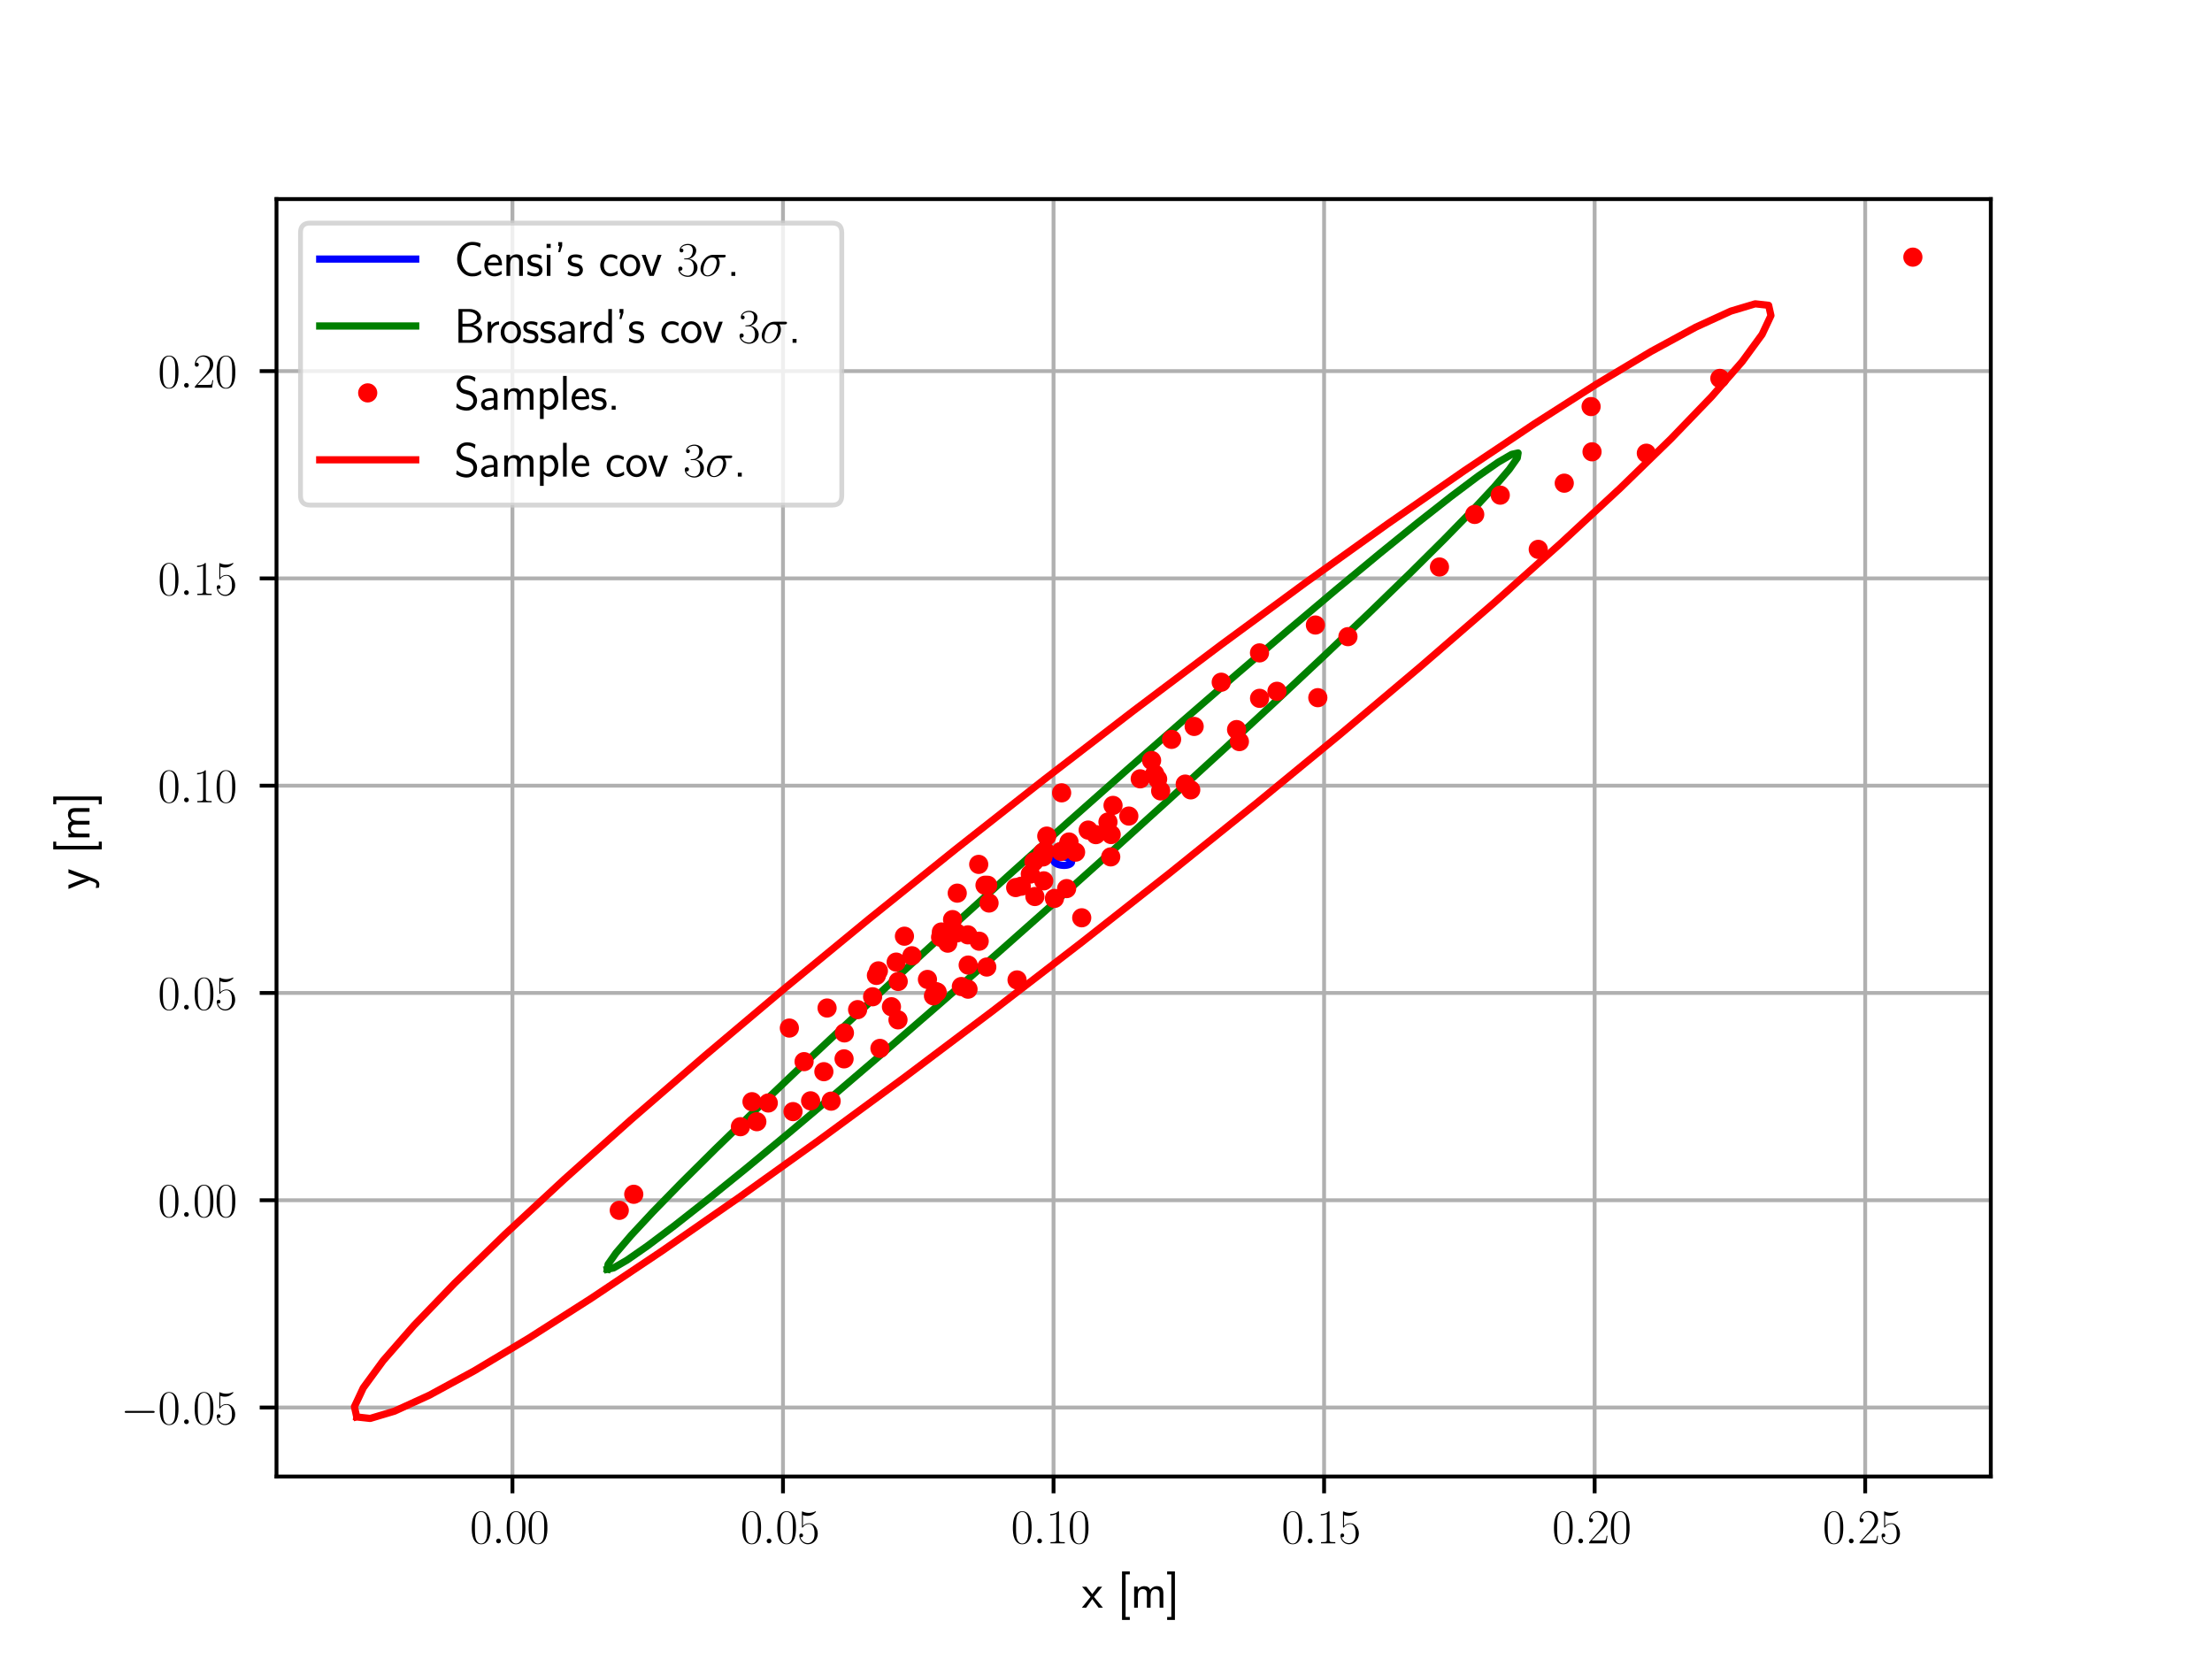<?xml version="1.0" encoding="utf-8" standalone="no"?>
<!DOCTYPE svg PUBLIC "-//W3C//DTD SVG 1.1//EN"
  "http://www.w3.org/Graphics/SVG/1.1/DTD/svg11.dtd">
<svg xmlns:xlink="http://www.w3.org/1999/xlink" width="460.8pt" height="345.6pt" viewBox="0 0 460.8 345.6" xmlns="http://www.w3.org/2000/svg" version="1.1">
 <defs>
  <style type="text/css">*{stroke-linejoin: round; stroke-linecap: butt}</style>
 </defs>
 <g id="figure_1">
  <g id="patch_1">
   <path d="M 0 345.6 
L 460.8 345.6 
L 460.8 0 
L 0 0 
z
" style="fill: #ffffff"/>
  </g>
  <g id="axes_1">
   <g id="patch_2">
    <path d="M 57.6 307.584 
L 414.72 307.584 
L 414.72 41.472 
L 57.6 41.472 
z
" style="fill: #ffffff"/>
   </g>
   <g id="patch_3">
    <path d="M 219.527 179.166 
L 219.564 179.06 
L 219.629 178.96 
L 219.722 178.866 
L 219.841 178.78 
L 219.984 178.704 
L 220.149 178.639 
L 220.334 178.586 
L 220.535 178.546 
L 220.749 178.518 
L 220.973 178.505 
L 221.204 178.505 
L 221.437 178.52 
L 221.669 178.548 
L 221.897 178.589 
L 222.116 178.643 
L 222.324 178.709 
L 222.517 178.786 
L 222.692 178.872 
L 222.846 178.966 
L 222.977 179.067 
L 223.083 179.173 
L 223.161 179.282 
L 223.212 179.393 
L 223.234 179.505 
L 223.226 179.614 
L 223.189 179.72 
L 223.124 179.82 
L 223.031 179.914 
L 222.912 179.999 
L 222.769 180.075 
L 222.604 180.14 
L 222.419 180.193 
L 222.218 180.234 
L 222.004 180.261 
L 221.78 180.275 
L 221.549 180.274 
L 221.316 180.26 
L 221.084 180.232 
L 220.856 180.19 
L 220.637 180.136 
L 220.429 180.07 
L 220.236 179.994 
L 220.061 179.908 
L 219.907 179.814 
L 219.776 179.713 
L 219.67 179.607 
L 219.592 179.497 
L 219.541 179.386 
L 219.519 179.275 
L 219.527 179.166 
z
" clip-path="url(#p6f749b7625)" style="fill: none; opacity: 0"/>
   </g>
   <g id="patch_4">
    <path d="M 126.505 264.424 
L 126.676 263.376 
L 128.34 261.003 
L 131.472 257.343 
L 136.021 252.454 
L 141.917 246.412 
L 149.066 239.313 
L 157.355 231.27 
L 166.654 222.408 
L 176.816 212.867 
L 187.68 202.799 
L 199.076 192.362 
L 210.824 181.72 
L 222.738 171.041 
L 234.631 160.494 
L 246.314 150.245 
L 257.605 140.455 
L 268.324 131.28 
L 278.302 122.863 
L 287.383 115.338 
L 295.423 108.823 
L 302.295 103.421 
L 307.891 99.216 
L 312.123 96.277 
L 314.923 94.648 
L 316.248 94.355 
L 316.077 95.404 
L 314.413 97.776 
L 311.281 101.437 
L 306.732 106.326 
L 300.836 112.368 
L 293.687 119.466 
L 285.398 127.51 
L 276.099 136.372 
L 265.937 145.912 
L 255.073 155.98 
L 243.677 166.418 
L 231.929 177.06 
L 220.015 187.739 
L 208.122 198.286 
L 196.438 208.535 
L 185.148 218.324 
L 174.429 227.5 
L 164.451 235.916 
L 155.37 243.442 
L 147.33 249.957 
L 140.458 255.359 
L 134.862 259.563 
L 130.63 262.503 
L 127.83 264.132 
L 126.505 264.424 
z
" clip-path="url(#p6f749b7625)" style="fill: none; opacity: 0"/>
   </g>
   <g id="patch_5">
    <path d="M 74.314 295.177 
L 73.833 293.041 
L 75.678 289.112 
L 79.821 283.452 
L 86.196 276.152 
L 94.703 267.325 
L 105.208 257.112 
L 117.545 245.673 
L 131.52 233.189 
L 146.911 219.856 
L 163.477 205.885 
L 180.956 191.496 
L 199.073 176.916 
L 217.541 162.376 
L 236.07 148.103 
L 254.367 134.324 
L 272.143 121.256 
L 289.119 109.105 
L 305.027 98.062 
L 319.616 88.301 
L 332.655 79.977 
L 343.939 73.221 
L 353.291 68.139 
L 360.562 64.812 
L 365.638 63.292 
L 368.439 63.602 
L 368.92 65.739 
L 367.075 69.668 
L 362.932 75.327 
L 356.557 82.628 
L 348.049 91.454 
L 337.544 101.667 
L 325.208 113.106 
L 311.233 125.591 
L 295.841 138.924 
L 279.276 152.895 
L 261.797 167.283 
L 243.68 181.863 
L 225.212 196.404 
L 206.683 210.676 
L 188.386 224.455 
L 170.61 237.524 
L 153.633 249.675 
L 137.726 260.718 
L 123.137 270.479 
L 110.098 278.802 
L 98.814 285.559 
L 89.462 290.64 
L 82.191 293.968 
L 77.115 295.488 
L 74.314 295.177 
z
" clip-path="url(#p6f749b7625)" style="fill: none; opacity: 0"/>
   </g>
   <g id="matplotlib.axis_1">
    <g id="xtick_1">
     <g id="line2d_1">
      <path d="M 106.75 307.584 
L 106.75 41.472 
" clip-path="url(#p6f749b7625)" style="fill: none; stroke: #b0b0b0; stroke-width: 0.8; stroke-linecap: square"/>
     </g>
     <g id="line2d_2">
      <defs>
       <path id="m6389addd10" d="M 0 0 
L 0 3.5 
" style="stroke: #000000; stroke-width: 0.8"/>
      </defs>
      <g>
       <use xlink:href="#m6389addd10" x="106.75" y="307.584" style="stroke: #000000; stroke-width: 0.8"/>
      </g>
     </g>
     <g id="text_1">
      <!-- $\mathdefault{0.00}$ -->
      <g transform="translate(97.894 321.502) scale(0.1 -0.1)">
       <defs>
        <path id="CMR17-30" d="M 2688 2025 
C 2688 2416 2682 3080 2413 3591 
C 2176 4039 1798 4198 1466 4198 
C 1158 4198 768 4058 525 3597 
C 269 3118 243 2524 243 2025 
C 243 1661 250 1106 448 619 
C 723 -39 1216 -128 1466 -128 
C 1760 -128 2208 -7 2470 600 
C 2662 1042 2688 1559 2688 2025 
z
M 1466 -26 
C 1056 -26 813 325 723 812 
C 653 1188 653 1738 653 2096 
C 653 2588 653 2997 736 3387 
C 858 3929 1216 4096 1466 4096 
C 1728 4096 2067 3923 2189 3400 
C 2272 3036 2278 2607 2278 2096 
C 2278 1680 2278 1169 2202 792 
C 2067 95 1690 -26 1466 -26 
z
" transform="scale(0.016)"/>
        <path id="CMMI12-3a" d="M 1178 307 
C 1178 492 1024 619 870 619 
C 685 619 557 466 557 313 
C 557 128 710 0 864 0 
C 1050 0 1178 153 1178 307 
z
" transform="scale(0.016)"/>
       </defs>
       <use xlink:href="#CMR17-30" transform="scale(0.996)"/>
       <use xlink:href="#CMMI12-3a" transform="translate(45.69 0) scale(0.996)"/>
       <use xlink:href="#CMR17-30" transform="translate(72.788 0) scale(0.996)"/>
       <use xlink:href="#CMR17-30" transform="translate(118.478 0) scale(0.996)"/>
      </g>
     </g>
    </g>
    <g id="xtick_2">
     <g id="line2d_3">
      <path d="M 163.111 307.584 
L 163.111 41.472 
" clip-path="url(#p6f749b7625)" style="fill: none; stroke: #b0b0b0; stroke-width: 0.8; stroke-linecap: square"/>
     </g>
     <g id="line2d_4">
      <g>
       <use xlink:href="#m6389addd10" x="163.111" y="307.584" style="stroke: #000000; stroke-width: 0.8"/>
      </g>
     </g>
     <g id="text_2">
      <!-- $\mathdefault{0.05}$ -->
      <g transform="translate(154.255 321.502) scale(0.1 -0.1)">
       <defs>
        <path id="CMR17-35" d="M 730 3692 
C 794 3666 1056 3584 1325 3584 
C 1920 3584 2246 3911 2432 4100 
C 2432 4157 2432 4192 2394 4192 
C 2387 4192 2374 4192 2323 4163 
C 2099 4058 1837 3973 1517 3973 
C 1325 3973 1037 3999 723 4139 
C 653 4171 640 4171 634 4171 
C 602 4171 595 4164 595 4037 
L 595 2203 
C 595 2089 595 2057 659 2057 
C 691 2057 704 2070 736 2114 
C 941 2401 1222 2522 1542 2522 
C 1766 2522 2246 2382 2246 1289 
C 2246 1085 2246 715 2054 421 
C 1894 159 1645 25 1370 25 
C 947 25 518 320 403 814 
C 429 807 480 795 506 795 
C 589 795 749 840 749 1038 
C 749 1210 627 1280 506 1280 
C 358 1280 262 1190 262 1011 
C 262 454 704 -128 1382 -128 
C 2042 -128 2669 440 2669 1264 
C 2669 2030 2170 2624 1549 2624 
C 1222 2624 947 2503 730 2274 
L 730 3692 
z
" transform="scale(0.016)"/>
       </defs>
       <use xlink:href="#CMR17-30" transform="scale(0.996)"/>
       <use xlink:href="#CMMI12-3a" transform="translate(45.69 0) scale(0.996)"/>
       <use xlink:href="#CMR17-30" transform="translate(72.788 0) scale(0.996)"/>
       <use xlink:href="#CMR17-35" transform="translate(118.478 0) scale(0.996)"/>
      </g>
     </g>
    </g>
    <g id="xtick_3">
     <g id="line2d_5">
      <path d="M 219.472 307.584 
L 219.472 41.472 
" clip-path="url(#p6f749b7625)" style="fill: none; stroke: #b0b0b0; stroke-width: 0.8; stroke-linecap: square"/>
     </g>
     <g id="line2d_6">
      <g>
       <use xlink:href="#m6389addd10" x="219.472" y="307.584" style="stroke: #000000; stroke-width: 0.8"/>
      </g>
     </g>
     <g id="text_3">
      <!-- $\mathdefault{0.10}$ -->
      <g transform="translate(210.616 321.502) scale(0.1 -0.1)">
       <defs>
        <path id="CMR17-31" d="M 1702 4058 
C 1702 4192 1696 4192 1606 4192 
C 1357 3916 979 3827 621 3827 
C 602 3827 570 3827 563 3808 
C 557 3795 557 3782 557 3648 
C 755 3648 1088 3686 1344 3839 
L 1344 461 
C 1344 236 1331 160 781 160 
L 589 160 
L 589 0 
C 896 0 1216 0 1523 0 
C 1830 0 2150 0 2458 0 
L 2458 160 
L 2266 160 
C 1715 160 1702 230 1702 458 
L 1702 4058 
z
" transform="scale(0.016)"/>
       </defs>
       <use xlink:href="#CMR17-30" transform="scale(0.996)"/>
       <use xlink:href="#CMMI12-3a" transform="translate(45.69 0) scale(0.996)"/>
       <use xlink:href="#CMR17-31" transform="translate(72.788 0) scale(0.996)"/>
       <use xlink:href="#CMR17-30" transform="translate(118.478 0) scale(0.996)"/>
      </g>
     </g>
    </g>
    <g id="xtick_4">
     <g id="line2d_7">
      <path d="M 275.833 307.584 
L 275.833 41.472 
" clip-path="url(#p6f749b7625)" style="fill: none; stroke: #b0b0b0; stroke-width: 0.8; stroke-linecap: square"/>
     </g>
     <g id="line2d_8">
      <g>
       <use xlink:href="#m6389addd10" x="275.833" y="307.584" style="stroke: #000000; stroke-width: 0.8"/>
      </g>
     </g>
     <g id="text_4">
      <!-- $\mathdefault{0.15}$ -->
      <g transform="translate(266.977 321.502) scale(0.1 -0.1)">
       <use xlink:href="#CMR17-30" transform="scale(0.996)"/>
       <use xlink:href="#CMMI12-3a" transform="translate(45.69 0) scale(0.996)"/>
       <use xlink:href="#CMR17-31" transform="translate(72.788 0) scale(0.996)"/>
       <use xlink:href="#CMR17-35" transform="translate(118.478 0) scale(0.996)"/>
      </g>
     </g>
    </g>
    <g id="xtick_5">
     <g id="line2d_9">
      <path d="M 332.193 307.584 
L 332.193 41.472 
" clip-path="url(#p6f749b7625)" style="fill: none; stroke: #b0b0b0; stroke-width: 0.8; stroke-linecap: square"/>
     </g>
     <g id="line2d_10">
      <g>
       <use xlink:href="#m6389addd10" x="332.193" y="307.584" style="stroke: #000000; stroke-width: 0.8"/>
      </g>
     </g>
     <g id="text_5">
      <!-- $\mathdefault{0.20}$ -->
      <g transform="translate(323.338 321.502) scale(0.1 -0.1)">
       <defs>
        <path id="CMR17-32" d="M 2669 989 
L 2554 989 
C 2490 536 2438 459 2413 420 
C 2381 369 1920 369 1830 369 
L 602 369 
C 832 619 1280 1072 1824 1597 
C 2214 1967 2669 2402 2669 3035 
C 2669 3790 2067 4224 1395 4224 
C 691 4224 262 3604 262 3030 
C 262 2780 448 2748 525 2748 
C 589 2748 781 2787 781 3010 
C 781 3207 614 3264 525 3264 
C 486 3264 448 3258 422 3245 
C 544 3790 915 4058 1306 4058 
C 1862 4058 2227 3617 2227 3035 
C 2227 2479 1901 2000 1536 1584 
L 262 146 
L 262 0 
L 2515 0 
L 2669 989 
z
" transform="scale(0.016)"/>
       </defs>
       <use xlink:href="#CMR17-30" transform="scale(0.996)"/>
       <use xlink:href="#CMMI12-3a" transform="translate(45.69 0) scale(0.996)"/>
       <use xlink:href="#CMR17-32" transform="translate(72.788 0) scale(0.996)"/>
       <use xlink:href="#CMR17-30" transform="translate(118.478 0) scale(0.996)"/>
      </g>
     </g>
    </g>
    <g id="xtick_6">
     <g id="line2d_11">
      <path d="M 388.554 307.584 
L 388.554 41.472 
" clip-path="url(#p6f749b7625)" style="fill: none; stroke: #b0b0b0; stroke-width: 0.8; stroke-linecap: square"/>
     </g>
     <g id="line2d_12">
      <g>
       <use xlink:href="#m6389addd10" x="388.554" y="307.584" style="stroke: #000000; stroke-width: 0.8"/>
      </g>
     </g>
     <g id="text_6">
      <!-- $\mathdefault{0.25}$ -->
      <g transform="translate(379.699 321.502) scale(0.1 -0.1)">
       <use xlink:href="#CMR17-30" transform="scale(0.996)"/>
       <use xlink:href="#CMMI12-3a" transform="translate(45.69 0) scale(0.996)"/>
       <use xlink:href="#CMR17-32" transform="translate(72.788 0) scale(0.996)"/>
       <use xlink:href="#CMR17-35" transform="translate(118.478 0) scale(0.996)"/>
      </g>
     </g>
    </g>
    <g id="text_7">
     <!-- x [m] -->
     <g transform="translate(225.367 334.912) scale(0.1 -0.1)">
      <defs>
       <path id="CMSS17-78" d="M 1587 1414 
L 2656 2739 
L 2099 2739 
L 1363 1777 
L 602 2739 
L 32 2739 
L 1139 1414 
L 0 0 
L 563 0 
L 1363 1121 
L 2195 0 
L 2758 0 
L 1587 1414 
z
" transform="scale(0.016)"/>
       <path id="CMSS17-5b" d="M 1613 -1600 
L 1613 -1212 
L 1062 -1212 
L 1062 4352 
L 1613 4352 
L 1613 4741 
L 595 4741 
L 595 -1600 
L 1613 -1600 
z
" transform="scale(0.016)"/>
       <path id="CMSS17-6d" d="M 4288 1877 
C 4288 2308 4179 2816 3462 2816 
C 2982 2816 2694 2516 2566 2331 
C 2451 2670 2182 2816 1798 2816 
C 1363 2816 1088 2568 941 2389 
L 941 2758 
L 474 2758 
L 474 0 
L 960 0 
L 960 1559 
C 960 1939 1101 2428 1555 2428 
C 2138 2428 2138 2016 2138 1829 
L 2138 0 
L 2624 0 
L 2624 1559 
C 2624 1939 2765 2428 3219 2428 
C 3802 2428 3802 2016 3802 1829 
L 3802 0 
L 4288 0 
L 4288 1877 
z
" transform="scale(0.016)"/>
       <path id="CMSS17-5d" d="M 1146 4741 
L 128 4741 
L 128 4352 
L 678 4352 
L 678 -1212 
L 128 -1212 
L 128 -1600 
L 1146 -1600 
L 1146 4741 
z
" transform="scale(0.016)"/>
      </defs>
      <use xlink:href="#CMSS17-78" transform="scale(0.996)"/>
      <use xlink:href="#CMSS17-5b" transform="translate(74.229 0) scale(0.996)"/>
      <use xlink:href="#CMSS17-6d" transform="translate(101.415 0) scale(0.996)"/>
      <use xlink:href="#CMSS17-5d" transform="translate(175.644 0) scale(0.996)"/>
     </g>
    </g>
   </g>
   <g id="matplotlib.axis_2">
    <g id="ytick_1">
     <g id="line2d_13">
      <path d="M 57.6 293.211 
L 414.72 293.211 
" clip-path="url(#p6f749b7625)" style="fill: none; stroke: #b0b0b0; stroke-width: 0.8; stroke-linecap: square"/>
     </g>
     <g id="line2d_14">
      <defs>
       <path id="m27aac029a6" d="M 0 0 
L -3.5 0 
" style="stroke: #000000; stroke-width: 0.8"/>
      </defs>
      <g>
       <use xlink:href="#m27aac029a6" x="57.6" y="293.211" style="stroke: #000000; stroke-width: 0.8"/>
      </g>
     </g>
     <g id="text_8">
      <!-- $\mathdefault{−0.05}$ -->
      <g transform="translate(25.14 296.67) scale(0.1 -0.1)">
       <defs>
        <path id="CMSY10-0" d="M 4218 1472 
C 4326 1472 4442 1472 4442 1600 
C 4442 1728 4326 1728 4218 1728 
L 755 1728 
C 646 1728 531 1728 531 1600 
C 531 1472 646 1472 755 1472 
L 4218 1472 
z
" transform="scale(0.016)"/>
       </defs>
       <use xlink:href="#CMSY10-0" transform="scale(0.996)"/>
       <use xlink:href="#CMR17-30" transform="translate(77.487 0) scale(0.996)"/>
       <use xlink:href="#CMMI12-3a" transform="translate(123.178 0) scale(0.996)"/>
       <use xlink:href="#CMR17-30" transform="translate(150.275 0) scale(0.996)"/>
       <use xlink:href="#CMR17-35" transform="translate(195.966 0) scale(0.996)"/>
      </g>
     </g>
    </g>
    <g id="ytick_2">
     <g id="line2d_15">
      <path d="M 57.6 250.03 
L 414.72 250.03 
" clip-path="url(#p6f749b7625)" style="fill: none; stroke: #b0b0b0; stroke-width: 0.8; stroke-linecap: square"/>
     </g>
     <g id="line2d_16">
      <g>
       <use xlink:href="#m27aac029a6" x="57.6" y="250.03" style="stroke: #000000; stroke-width: 0.8"/>
      </g>
     </g>
     <g id="text_9">
      <!-- $\mathdefault{0.00}$ -->
      <g transform="translate(32.889 253.49) scale(0.1 -0.1)">
       <use xlink:href="#CMR17-30" transform="scale(0.996)"/>
       <use xlink:href="#CMMI12-3a" transform="translate(45.69 0) scale(0.996)"/>
       <use xlink:href="#CMR17-30" transform="translate(72.788 0) scale(0.996)"/>
       <use xlink:href="#CMR17-30" transform="translate(118.478 0) scale(0.996)"/>
      </g>
     </g>
    </g>
    <g id="ytick_3">
     <g id="line2d_17">
      <path d="M 57.6 206.85 
L 414.72 206.85 
" clip-path="url(#p6f749b7625)" style="fill: none; stroke: #b0b0b0; stroke-width: 0.8; stroke-linecap: square"/>
     </g>
     <g id="line2d_18">
      <g>
       <use xlink:href="#m27aac029a6" x="57.6" y="206.85" style="stroke: #000000; stroke-width: 0.8"/>
      </g>
     </g>
     <g id="text_10">
      <!-- $\mathdefault{0.05}$ -->
      <g transform="translate(32.889 210.309) scale(0.1 -0.1)">
       <use xlink:href="#CMR17-30" transform="scale(0.996)"/>
       <use xlink:href="#CMMI12-3a" transform="translate(45.69 0) scale(0.996)"/>
       <use xlink:href="#CMR17-30" transform="translate(72.788 0) scale(0.996)"/>
       <use xlink:href="#CMR17-35" transform="translate(118.478 0) scale(0.996)"/>
      </g>
     </g>
    </g>
    <g id="ytick_4">
     <g id="line2d_19">
      <path d="M 57.6 163.669 
L 414.72 163.669 
" clip-path="url(#p6f749b7625)" style="fill: none; stroke: #b0b0b0; stroke-width: 0.8; stroke-linecap: square"/>
     </g>
     <g id="line2d_20">
      <g>
       <use xlink:href="#m27aac029a6" x="57.6" y="163.669" style="stroke: #000000; stroke-width: 0.8"/>
      </g>
     </g>
     <g id="text_11">
      <!-- $\mathdefault{0.10}$ -->
      <g transform="translate(32.889 167.128) scale(0.1 -0.1)">
       <use xlink:href="#CMR17-30" transform="scale(0.996)"/>
       <use xlink:href="#CMMI12-3a" transform="translate(45.69 0) scale(0.996)"/>
       <use xlink:href="#CMR17-31" transform="translate(72.788 0) scale(0.996)"/>
       <use xlink:href="#CMR17-30" transform="translate(118.478 0) scale(0.996)"/>
      </g>
     </g>
    </g>
    <g id="ytick_5">
     <g id="line2d_21">
      <path d="M 57.6 120.488 
L 414.72 120.488 
" clip-path="url(#p6f749b7625)" style="fill: none; stroke: #b0b0b0; stroke-width: 0.8; stroke-linecap: square"/>
     </g>
     <g id="line2d_22">
      <g>
       <use xlink:href="#m27aac029a6" x="57.6" y="120.488" style="stroke: #000000; stroke-width: 0.8"/>
      </g>
     </g>
     <g id="text_12">
      <!-- $\mathdefault{0.15}$ -->
      <g transform="translate(32.889 123.947) scale(0.1 -0.1)">
       <use xlink:href="#CMR17-30" transform="scale(0.996)"/>
       <use xlink:href="#CMMI12-3a" transform="translate(45.69 0) scale(0.996)"/>
       <use xlink:href="#CMR17-31" transform="translate(72.788 0) scale(0.996)"/>
       <use xlink:href="#CMR17-35" transform="translate(118.478 0) scale(0.996)"/>
      </g>
     </g>
    </g>
    <g id="ytick_6">
     <g id="line2d_23">
      <path d="M 57.6 77.307 
L 414.72 77.307 
" clip-path="url(#p6f749b7625)" style="fill: none; stroke: #b0b0b0; stroke-width: 0.8; stroke-linecap: square"/>
     </g>
     <g id="line2d_24">
      <g>
       <use xlink:href="#m27aac029a6" x="57.6" y="77.307" style="stroke: #000000; stroke-width: 0.8"/>
      </g>
     </g>
     <g id="text_13">
      <!-- $\mathdefault{0.20}$ -->
      <g transform="translate(32.889 80.767) scale(0.1 -0.1)">
       <use xlink:href="#CMR17-30" transform="scale(0.996)"/>
       <use xlink:href="#CMMI12-3a" transform="translate(45.69 0) scale(0.996)"/>
       <use xlink:href="#CMR17-32" transform="translate(72.788 0) scale(0.996)"/>
       <use xlink:href="#CMR17-30" transform="translate(118.478 0) scale(0.996)"/>
      </g>
     </g>
    </g>
    <g id="text_14">
     <!-- y [m] -->
     <g transform="translate(18.649 185.321) rotate(-90) scale(0.1 -0.1)">
      <defs>
       <path id="CMSS17-79" d="M 2675 2752 
L 2176 2752 
C 1632 1294 1446 702 1434 383 
L 1427 383 
C 1408 696 1126 1460 902 2007 
L 602 2752 
L 83 2752 
L 1216 13 
C 1146 -178 1043 -465 1011 -529 
C 870 -885 774 -885 672 -885 
C 646 -885 442 -885 211 -809 
L 250 -1229 
C 410 -1261 570 -1280 685 -1280 
C 845 -1280 1165 -1280 1459 -497 
L 2675 2752 
z
" transform="scale(0.016)"/>
      </defs>
      <use xlink:href="#CMSS17-79" transform="scale(0.996)"/>
      <use xlink:href="#CMSS17-5b" transform="translate(74.229 0) scale(0.996)"/>
      <use xlink:href="#CMSS17-6d" transform="translate(101.415 0) scale(0.996)"/>
      <use xlink:href="#CMSS17-5d" transform="translate(175.644 0) scale(0.996)"/>
     </g>
    </g>
   </g>
   <g id="line2d_25">
    <path d="M 219.527 179.166 
L 219.564 179.06 
L 219.629 178.96 
L 219.722 178.866 
L 219.841 178.78 
L 219.984 178.704 
L 220.149 178.639 
L 220.334 178.586 
L 220.535 178.546 
L 220.749 178.518 
L 220.973 178.505 
L 221.204 178.505 
L 221.437 178.52 
L 221.669 178.548 
L 221.897 178.589 
L 222.116 178.643 
L 222.324 178.709 
L 222.517 178.786 
L 222.692 178.872 
L 222.846 178.966 
L 222.977 179.067 
L 223.083 179.173 
L 223.161 179.282 
L 223.212 179.393 
L 223.234 179.505 
L 223.226 179.614 
L 223.189 179.72 
L 223.124 179.82 
L 223.031 179.914 
L 222.912 179.999 
L 222.769 180.075 
L 222.604 180.14 
L 222.419 180.193 
L 222.218 180.234 
L 222.004 180.261 
L 221.78 180.275 
L 221.549 180.274 
L 221.316 180.26 
L 221.084 180.232 
L 220.856 180.19 
L 220.637 180.136 
L 220.429 180.07 
L 220.236 179.994 
L 220.061 179.908 
L 219.907 179.814 
L 219.776 179.713 
L 219.67 179.607 
L 219.592 179.497 
L 219.541 179.386 
L 219.519 179.275 
L 219.527 179.166 
" clip-path="url(#p6f749b7625)" style="fill: none; stroke: #0000ff; stroke-width: 1.5; stroke-linecap: square"/>
   </g>
   <g id="line2d_26">
    <path d="M 126.505 264.424 
L 126.676 263.376 
L 128.34 261.003 
L 131.472 257.343 
L 136.021 252.454 
L 141.917 246.412 
L 149.066 239.313 
L 157.355 231.27 
L 166.654 222.408 
L 176.816 212.867 
L 187.68 202.799 
L 199.076 192.362 
L 210.824 181.72 
L 222.738 171.041 
L 234.631 160.494 
L 246.314 150.245 
L 257.605 140.455 
L 268.324 131.28 
L 278.302 122.863 
L 287.383 115.338 
L 295.423 108.823 
L 302.295 103.421 
L 307.891 99.216 
L 312.123 96.277 
L 314.923 94.648 
L 316.248 94.355 
L 316.077 95.404 
L 314.413 97.776 
L 311.281 101.437 
L 306.732 106.326 
L 300.836 112.368 
L 293.687 119.466 
L 285.398 127.51 
L 276.099 136.372 
L 265.937 145.912 
L 255.073 155.98 
L 243.677 166.418 
L 231.929 177.06 
L 220.015 187.739 
L 208.122 198.286 
L 196.438 208.535 
L 185.148 218.324 
L 174.429 227.5 
L 164.451 235.916 
L 155.37 243.442 
L 147.33 249.957 
L 140.458 255.359 
L 134.862 259.563 
L 130.63 262.503 
L 127.83 264.132 
L 126.505 264.424 
" clip-path="url(#p6f749b7625)" style="fill: none; stroke: #008000; stroke-width: 1.5; stroke-linecap: square"/>
   </g>
   <g id="line2d_27">
    <defs>
     <path id="me0bd509b37" d="M 0 1.5 
C 0.398 1.5 0.779 1.342 1.061 1.061 
C 1.342 0.779 1.5 0.398 1.5 0 
C 1.5 -0.398 1.342 -0.779 1.061 -1.061 
C 0.779 -1.342 0.398 -1.5 0 -1.5 
C -0.398 -1.5 -0.779 -1.342 -1.061 -1.061 
C -1.342 -0.779 -1.5 -0.398 -1.5 0 
C -1.5 0.398 -1.342 0.779 -1.061 1.061 
C -0.779 1.342 -0.398 1.5 0 1.5 
z
" style="stroke: #ff0000"/>
    </defs>
    <g clip-path="url(#p6f749b7625)">
     <use xlink:href="#me0bd509b37" x="188.412" y="195.029" style="fill: #ff0000; stroke: #ff0000"/>
     <use xlink:href="#me0bd509b37" x="225.345" y="191.191" style="fill: #ff0000; stroke: #ff0000"/>
     <use xlink:href="#me0bd509b37" x="239.897" y="158.419" style="fill: #ff0000; stroke: #ff0000"/>
     <use xlink:href="#me0bd509b37" x="231.478" y="173.855" style="fill: #ff0000; stroke: #ff0000"/>
     <use xlink:href="#me0bd509b37" x="211.582" y="184.895" style="fill: #ff0000; stroke: #ff0000"/>
     <use xlink:href="#me0bd509b37" x="217.205" y="177.607" style="fill: #ff0000; stroke: #ff0000"/>
     <use xlink:href="#me0bd509b37" x="221.008" y="177.368" style="fill: #ff0000; stroke: #ff0000"/>
     <use xlink:href="#me0bd509b37" x="246.905" y="163.344" style="fill: #ff0000; stroke: #ff0000"/>
     <use xlink:href="#me0bd509b37" x="199.412" y="186.059" style="fill: #ff0000; stroke: #ff0000"/>
     <use xlink:href="#me0bd509b37" x="211.87" y="204.138" style="fill: #ff0000; stroke: #ff0000"/>
     <use xlink:href="#me0bd509b37" x="280.799" y="132.625" style="fill: #ff0000; stroke: #ff0000"/>
     <use xlink:href="#me0bd509b37" x="195.944" y="195.243" style="fill: #ff0000; stroke: #ff0000"/>
     <use xlink:href="#me0bd509b37" x="197.433" y="196.477" style="fill: #ff0000; stroke: #ff0000"/>
     <use xlink:href="#me0bd509b37" x="258.189" y="154.489" style="fill: #ff0000; stroke: #ff0000"/>
     <use xlink:href="#me0bd509b37" x="167.505" y="221.159" style="fill: #ff0000; stroke: #ff0000"/>
     <use xlink:href="#me0bd509b37" x="205.563" y="201.45" style="fill: #ff0000; stroke: #ff0000"/>
     <use xlink:href="#me0bd509b37" x="214.63" y="182.08" style="fill: #ff0000; stroke: #ff0000"/>
     <use xlink:href="#me0bd509b37" x="237.528" y="162.244" style="fill: #ff0000; stroke: #ff0000"/>
     <use xlink:href="#me0bd509b37" x="193.205" y="204.036" style="fill: #ff0000; stroke: #ff0000"/>
     <use xlink:href="#me0bd509b37" x="231.866" y="167.779" style="fill: #ff0000; stroke: #ff0000"/>
     <use xlink:href="#me0bd509b37" x="171.627" y="223.252" style="fill: #ff0000; stroke: #ff0000"/>
     <use xlink:href="#me0bd509b37" x="262.39" y="145.476" style="fill: #ff0000; stroke: #ff0000"/>
     <use xlink:href="#me0bd509b37" x="183.309" y="218.399" style="fill: #ff0000; stroke: #ff0000"/>
     <use xlink:href="#me0bd509b37" x="358.28" y="78.825" style="fill: #ff0000; stroke: #ff0000"/>
     <use xlink:href="#me0bd509b37" x="299.867" y="118.116" style="fill: #ff0000; stroke: #ff0000"/>
     <use xlink:href="#me0bd509b37" x="222.441" y="176.264" style="fill: #ff0000; stroke: #ff0000"/>
     <use xlink:href="#me0bd509b37" x="224.064" y="177.52" style="fill: #ff0000; stroke: #ff0000"/>
     <use xlink:href="#me0bd509b37" x="178.658" y="210.324" style="fill: #ff0000; stroke: #ff0000"/>
     <use xlink:href="#me0bd509b37" x="230.809" y="171.236" style="fill: #ff0000; stroke: #ff0000"/>
     <use xlink:href="#me0bd509b37" x="215.585" y="186.761" style="fill: #ff0000; stroke: #ff0000"/>
     <use xlink:href="#me0bd509b37" x="312.532" y="103.15" style="fill: #ff0000; stroke: #ff0000"/>
     <use xlink:href="#me0bd509b37" x="187.068" y="212.451" style="fill: #ff0000; stroke: #ff0000"/>
     <use xlink:href="#me0bd509b37" x="217.679" y="177.29" style="fill: #ff0000; stroke: #ff0000"/>
     <use xlink:href="#me0bd509b37" x="219.66" y="187.161" style="fill: #ff0000; stroke: #ff0000"/>
     <use xlink:href="#me0bd509b37" x="181.782" y="207.644" style="fill: #ff0000; stroke: #ff0000"/>
     <use xlink:href="#me0bd509b37" x="182.573" y="203.198" style="fill: #ff0000; stroke: #ff0000"/>
     <use xlink:href="#me0bd509b37" x="221.158" y="165.161" style="fill: #ff0000; stroke: #ff0000"/>
     <use xlink:href="#me0bd509b37" x="244.063" y="154.023" style="fill: #ff0000; stroke: #ff0000"/>
     <use xlink:href="#me0bd509b37" x="226.686" y="172.924" style="fill: #ff0000; stroke: #ff0000"/>
     <use xlink:href="#me0bd509b37" x="194.46" y="207.452" style="fill: #ff0000; stroke: #ff0000"/>
     <use xlink:href="#me0bd509b37" x="199.306" y="194.355" style="fill: #ff0000; stroke: #ff0000"/>
     <use xlink:href="#me0bd509b37" x="257.603" y="151.986" style="fill: #ff0000; stroke: #ff0000"/>
     <use xlink:href="#me0bd509b37" x="164.438" y="214.164" style="fill: #ff0000; stroke: #ff0000"/>
     <use xlink:href="#me0bd509b37" x="165.199" y="231.566" style="fill: #ff0000; stroke: #ff0000"/>
     <use xlink:href="#me0bd509b37" x="187.114" y="204.456" style="fill: #ff0000; stroke: #ff0000"/>
     <use xlink:href="#me0bd509b37" x="160.047" y="229.773" style="fill: #ff0000; stroke: #ff0000"/>
     <use xlink:href="#me0bd509b37" x="173.142" y="229.391" style="fill: #ff0000; stroke: #ff0000"/>
     <use xlink:href="#me0bd509b37" x="186.693" y="200.422" style="fill: #ff0000; stroke: #ff0000"/>
     <use xlink:href="#me0bd509b37" x="222.197" y="185.111" style="fill: #ff0000; stroke: #ff0000"/>
     <use xlink:href="#me0bd509b37" x="156.654" y="229.504" style="fill: #ff0000; stroke: #ff0000"/>
     <use xlink:href="#me0bd509b37" x="331.454" y="84.697" style="fill: #ff0000; stroke: #ff0000"/>
     <use xlink:href="#me0bd509b37" x="194.875" y="206.564" style="fill: #ff0000; stroke: #ff0000"/>
     <use xlink:href="#me0bd509b37" x="206.039" y="188.118" style="fill: #ff0000; stroke: #ff0000"/>
     <use xlink:href="#me0bd509b37" x="172.295" y="209.988" style="fill: #ff0000; stroke: #ff0000"/>
     <use xlink:href="#me0bd509b37" x="307.211" y="107.166" style="fill: #ff0000; stroke: #ff0000"/>
     <use xlink:href="#me0bd509b37" x="198.44" y="191.569" style="fill: #ff0000; stroke: #ff0000"/>
     <use xlink:href="#me0bd509b37" x="201.69" y="201.044" style="fill: #ff0000; stroke: #ff0000"/>
     <use xlink:href="#me0bd509b37" x="248.765" y="151.331" style="fill: #ff0000; stroke: #ff0000"/>
     <use xlink:href="#me0bd509b37" x="331.65" y="94.119" style="fill: #ff0000; stroke: #ff0000"/>
     <use xlink:href="#me0bd509b37" x="325.863" y="100.654" style="fill: #ff0000; stroke: #ff0000"/>
     <use xlink:href="#me0bd509b37" x="203.885" y="180.068" style="fill: #ff0000; stroke: #ff0000"/>
     <use xlink:href="#me0bd509b37" x="241.787" y="164.76" style="fill: #ff0000; stroke: #ff0000"/>
     <use xlink:href="#me0bd509b37" x="274.024" y="130.203" style="fill: #ff0000; stroke: #ff0000"/>
     <use xlink:href="#me0bd509b37" x="205.761" y="184.42" style="fill: #ff0000; stroke: #ff0000"/>
     <use xlink:href="#me0bd509b37" x="203.982" y="196.069" style="fill: #ff0000; stroke: #ff0000"/>
     <use xlink:href="#me0bd509b37" x="182.984" y="202.25" style="fill: #ff0000; stroke: #ff0000"/>
     <use xlink:href="#me0bd509b37" x="200.27" y="205.513" style="fill: #ff0000; stroke: #ff0000"/>
     <use xlink:href="#me0bd509b37" x="231.387" y="178.505" style="fill: #ff0000; stroke: #ff0000"/>
     <use xlink:href="#me0bd509b37" x="201.62" y="194.745" style="fill: #ff0000; stroke: #ff0000"/>
     <use xlink:href="#me0bd509b37" x="129.006" y="252.137" style="fill: #ff0000; stroke: #ff0000"/>
     <use xlink:href="#me0bd509b37" x="185.707" y="209.723" style="fill: #ff0000; stroke: #ff0000"/>
     <use xlink:href="#me0bd509b37" x="175.908" y="215.177" style="fill: #ff0000; stroke: #ff0000"/>
     <use xlink:href="#me0bd509b37" x="175.834" y="220.58" style="fill: #ff0000; stroke: #ff0000"/>
     <use xlink:href="#me0bd509b37" x="398.487" y="53.568" style="fill: #ff0000; stroke: #ff0000"/>
     <use xlink:href="#me0bd509b37" x="189.969" y="199.102" style="fill: #ff0000; stroke: #ff0000"/>
     <use xlink:href="#me0bd509b37" x="132.024" y="248.791" style="fill: #ff0000; stroke: #ff0000"/>
     <use xlink:href="#me0bd509b37" x="212.747" y="184.614" style="fill: #ff0000; stroke: #ff0000"/>
     <use xlink:href="#me0bd509b37" x="196.105" y="194.149" style="fill: #ff0000; stroke: #ff0000"/>
     <use xlink:href="#me0bd509b37" x="240.543" y="161.225" style="fill: #ff0000; stroke: #ff0000"/>
     <use xlink:href="#me0bd509b37" x="195.227" y="206.673" style="fill: #ff0000; stroke: #ff0000"/>
     <use xlink:href="#me0bd509b37" x="262.377" y="136.01" style="fill: #ff0000; stroke: #ff0000"/>
     <use xlink:href="#me0bd509b37" x="154.247" y="234.713" style="fill: #ff0000; stroke: #ff0000"/>
     <use xlink:href="#me0bd509b37" x="266.015" y="144.008" style="fill: #ff0000; stroke: #ff0000"/>
     <use xlink:href="#me0bd509b37" x="201.656" y="206.064" style="fill: #ff0000; stroke: #ff0000"/>
     <use xlink:href="#me0bd509b37" x="342.961" y="94.412" style="fill: #ff0000; stroke: #ff0000"/>
     <use xlink:href="#me0bd509b37" x="241.159" y="162.291" style="fill: #ff0000; stroke: #ff0000"/>
     <use xlink:href="#me0bd509b37" x="235.155" y="170.001" style="fill: #ff0000; stroke: #ff0000"/>
     <use xlink:href="#me0bd509b37" x="274.525" y="145.339" style="fill: #ff0000; stroke: #ff0000"/>
     <use xlink:href="#me0bd509b37" x="217.285" y="178.514" style="fill: #ff0000; stroke: #ff0000"/>
     <use xlink:href="#me0bd509b37" x="215.389" y="179.519" style="fill: #ff0000; stroke: #ff0000"/>
     <use xlink:href="#me0bd509b37" x="157.663" y="233.667" style="fill: #ff0000; stroke: #ff0000"/>
     <use xlink:href="#me0bd509b37" x="217.429" y="183.495" style="fill: #ff0000; stroke: #ff0000"/>
     <use xlink:href="#me0bd509b37" x="168.865" y="229.322" style="fill: #ff0000; stroke: #ff0000"/>
     <use xlink:href="#me0bd509b37" x="205.196" y="184.409" style="fill: #ff0000; stroke: #ff0000"/>
     <use xlink:href="#me0bd509b37" x="222.695" y="175.403" style="fill: #ff0000; stroke: #ff0000"/>
     <use xlink:href="#me0bd509b37" x="320.446" y="114.442" style="fill: #ff0000; stroke: #ff0000"/>
     <use xlink:href="#me0bd509b37" x="218.06" y="174.175" style="fill: #ff0000; stroke: #ff0000"/>
     <use xlink:href="#me0bd509b37" x="248.053" y="164.544" style="fill: #ff0000; stroke: #ff0000"/>
     <use xlink:href="#me0bd509b37" x="254.404" y="142.118" style="fill: #ff0000; stroke: #ff0000"/>
     <use xlink:href="#me0bd509b37" x="228.288" y="173.871" style="fill: #ff0000; stroke: #ff0000"/>
    </g>
   </g>
   <g id="line2d_28">
    <path d="M 74.314 295.177 
L 73.833 293.041 
L 75.678 289.112 
L 79.821 283.452 
L 86.196 276.152 
L 94.703 267.325 
L 105.208 257.112 
L 117.545 245.673 
L 131.52 233.189 
L 146.911 219.856 
L 163.477 205.885 
L 180.956 191.496 
L 199.073 176.916 
L 217.541 162.376 
L 236.07 148.103 
L 254.367 134.324 
L 272.143 121.256 
L 289.119 109.105 
L 305.027 98.062 
L 319.616 88.301 
L 332.655 79.977 
L 343.939 73.221 
L 353.291 68.139 
L 360.562 64.812 
L 365.638 63.292 
L 368.439 63.602 
L 368.92 65.739 
L 367.075 69.668 
L 362.932 75.327 
L 356.557 82.628 
L 348.049 91.454 
L 337.544 101.667 
L 325.208 113.106 
L 311.233 125.591 
L 295.841 138.924 
L 279.276 152.895 
L 261.797 167.283 
L 243.68 181.863 
L 225.212 196.404 
L 206.683 210.676 
L 188.386 224.455 
L 170.61 237.524 
L 153.633 249.675 
L 137.726 260.718 
L 123.137 270.479 
L 110.098 278.802 
L 98.814 285.559 
L 89.462 290.64 
L 82.191 293.968 
L 77.115 295.488 
L 74.314 295.177 
" clip-path="url(#p6f749b7625)" style="fill: none; stroke: #ff0000; stroke-width: 1.5; stroke-linecap: square"/>
   </g>
   <g id="patch_6">
    <path d="M 57.6 307.584 
L 57.6 41.472 
" style="fill: none; stroke: #000000; stroke-width: 0.8; stroke-linejoin: miter; stroke-linecap: square"/>
   </g>
   <g id="patch_7">
    <path d="M 414.72 307.584 
L 414.72 41.472 
" style="fill: none; stroke: #000000; stroke-width: 0.8; stroke-linejoin: miter; stroke-linecap: square"/>
   </g>
   <g id="patch_8">
    <path d="M 57.6 307.584 
L 414.72 307.584 
" style="fill: none; stroke: #000000; stroke-width: 0.8; stroke-linejoin: miter; stroke-linecap: square"/>
   </g>
   <g id="patch_9">
    <path d="M 57.6 41.472 
L 414.72 41.472 
" style="fill: none; stroke: #000000; stroke-width: 0.8; stroke-linejoin: miter; stroke-linecap: square"/>
   </g>
   <g id="legend_1">
    <g id="patch_10">
     <path d="M 64.6 105.221 
L 173.357 105.221 
Q 175.357 105.221 175.357 103.221 
L 175.357 48.472 
Q 175.357 46.472 173.357 46.472 
L 64.6 46.472 
Q 62.6 46.472 62.6 48.472 
L 62.6 103.221 
Q 62.6 105.221 64.6 105.221 
z
" style="fill: #ffffff; opacity: 0.8; stroke: #cccccc; stroke-linejoin: miter"/>
    </g>
    <g id="line2d_29">
     <path d="M 66.6 53.972 
L 76.6 53.972 
L 86.6 53.972 
" style="fill: none; stroke: #0000ff; stroke-width: 1.5; stroke-linecap: square"/>
    </g>
    <g id="text_15">
     <!-- Censi's cov $3\sigma$. -->
     <g transform="translate(94.6 57.472) scale(0.1 -0.1)">
      <defs>
       <path id="CMSS17-43" d="M 3501 714 
C 3072 427 2874 344 2355 344 
C 1459 344 934 1303 934 2179 
C 934 3112 1472 4032 2381 4032 
C 2790 4032 3059 3918 3386 3715 
L 3475 4217 
C 3168 4370 2778 4440 2387 4440 
C 1158 4440 397 3316 397 2179 
C 397 927 1299 -64 2323 -64 
C 2874 -64 3066 -19 3539 280 
L 3501 714 
z
" transform="scale(0.016)"/>
       <path id="CMSS17-65" d="M 2502 1377 
C 2502 1590 2490 2003 2285 2345 
C 2061 2713 1696 2816 1421 2816 
C 755 2816 192 2188 192 1375 
C 192 582 774 -64 1510 -64 
C 1798 -64 2150 19 2470 248 
C 2470 274 2458 414 2451 420 
C 2451 433 2432 630 2432 656 
C 2125 407 1773 325 1517 325 
C 1107 325 666 667 646 1377 
L 2502 1377 
z
M 698 1728 
C 781 2084 1062 2421 1421 2421 
C 1517 2421 1965 2421 2080 1728 
L 698 1728 
z
" transform="scale(0.016)"/>
       <path id="CMSS17-6e" d="M 2618 1877 
C 2618 2283 2522 2816 1798 2816 
C 1389 2816 1120 2606 941 2389 
L 941 2758 
L 474 2758 
L 474 0 
L 960 0 
L 960 1559 
C 960 1964 1114 2428 1549 2428 
C 2112 2428 2131 2048 2131 1829 
L 2131 0 
L 2618 0 
L 2618 1877 
z
" transform="scale(0.016)"/>
       <path id="CMSS17-73" d="M 2061 2627 
C 1683 2807 1389 2807 1197 2807 
C 742 2807 198 2648 198 2003 
C 198 1359 902 1218 1094 1179 
C 1389 1122 1715 1058 1715 740 
C 1715 337 1254 337 1171 337 
C 915 337 563 407 243 638 
L 166 210 
C 531 0 883 -64 1178 -64 
C 1965 -64 2163 416 2163 781 
C 2163 1094 1984 1305 1862 1401 
C 1651 1568 1574 1587 1050 1696 
C 960 1709 646 1779 646 2066 
C 646 2432 1050 2432 1139 2432 
C 1555 2432 1811 2303 1984 2208 
L 2061 2627 
z
" transform="scale(0.016)"/>
       <path id="CMSS17-69" d="M 979 4183 
L 442 4183 
L 442 3648 
L 979 3648 
L 979 4183 
z
M 947 2739 
L 474 2739 
L 474 0 
L 947 0 
L 947 2739 
z
" transform="scale(0.016)"/>
       <path id="CMSS17-27" d="M 1088 3910 
L 1088 4413 
L 576 4413 
L 576 3904 
L 736 3904 
L 570 3104 
L 826 3104 
L 1088 3910 
z
" transform="scale(0.016)"/>
       <path id="CMSS17-63" d="M 2464 2541 
C 2464 2585 2170 2714 2093 2739 
C 1882 2816 1613 2816 1542 2816 
C 710 2816 211 2093 211 1363 
C 211 595 768 -64 1517 -64 
C 1946 -64 2253 76 2502 242 
L 2464 664 
C 2189 453 1869 337 1523 337 
C 1024 337 698 774 698 1369 
C 698 1831 909 2414 1549 2414 
C 1901 2414 2099 2343 2394 2145 
L 2464 2541 
z
" transform="scale(0.016)"/>
       <path id="CMSS17-6f" d="M 2829 1356 
C 2829 2176 2221 2816 1504 2816 
C 768 2816 173 2157 173 1356 
C 173 544 787 -64 1498 -64 
C 2227 -64 2829 563 2829 1356 
z
M 1504 337 
C 1050 337 659 709 659 1408 
C 659 2151 1114 2427 1498 2427 
C 1914 2427 2342 2126 2342 1408 
C 2342 683 1926 337 1504 337 
z
" transform="scale(0.016)"/>
       <path id="CMSS17-76" d="M 2675 2752 
L 2176 2752 
L 1747 1556 
C 1613 1165 1421 627 1389 352 
L 1382 352 
C 1370 468 1318 634 1286 749 
C 1248 890 1197 1056 1158 1172 
L 595 2752 
L 83 2752 
L 1094 0 
L 1664 0 
L 2675 2752 
z
" transform="scale(0.016)"/>
       <path id="CMR17-33" d="M 1414 2157 
C 1984 2157 2234 1662 2234 1090 
C 2234 320 1824 25 1453 25 
C 1114 25 563 194 390 693 
C 422 680 454 680 486 680 
C 640 680 755 782 755 948 
C 755 1133 614 1216 486 1216 
C 378 1216 211 1165 211 926 
C 211 335 787 -128 1466 -128 
C 2176 -128 2720 430 2720 1085 
C 2720 1707 2208 2157 1600 2227 
C 2086 2328 2554 2756 2554 3329 
C 2554 3820 2048 4179 1472 4179 
C 890 4179 378 3829 378 3329 
C 378 3110 544 3072 627 3072 
C 762 3072 877 3155 877 3321 
C 877 3486 762 3569 627 3569 
C 602 3569 570 3569 544 3557 
C 730 3959 1235 4032 1459 4032 
C 1683 4032 2106 3925 2106 3320 
C 2106 3143 2080 2828 1862 2550 
C 1670 2304 1453 2304 1242 2284 
C 1210 2284 1062 2269 1037 2269 
C 992 2263 966 2257 966 2208 
C 966 2163 973 2157 1101 2157 
L 1414 2157 
z
" transform="scale(0.016)"/>
       <path id="CMMI12-1b" d="M 3251 2408 
C 3334 2408 3546 2408 3546 2612 
C 3546 2752 3424 2752 3309 2752 
L 1894 2752 
C 934 2752 243 1686 243 932 
C 243 390 595 -64 1171 -64 
C 1926 -64 2752 747 2752 1705 
C 2752 1954 2694 2196 2541 2408 
L 3251 2408 
z
M 1178 64 
C 851 64 614 313 614 754 
C 614 1137 845 2408 1786 2408 
C 2061 2408 2368 2274 2368 1781 
C 2368 1558 2266 1021 2042 652 
C 1811 275 1466 64 1178 64 
z
" transform="scale(0.016)"/>
       <path id="CMSS17-2e" d="M 1088 510 
L 576 510 
L 576 0 
L 1088 0 
L 1088 510 
z
" transform="scale(0.016)"/>
      </defs>
      <use xlink:href="#CMSS17-43" transform="scale(0.996)"/>
      <use xlink:href="#CMSS17-65" transform="translate(59.856 0) scale(0.996)"/>
      <use xlink:href="#CMSS17-6e" transform="translate(101.495 0) scale(0.996)"/>
      <use xlink:href="#CMSS17-73" transform="translate(149.7 0) scale(0.996)"/>
      <use xlink:href="#CMSS17-69" transform="translate(185.613 0) scale(0.996)"/>
      <use xlink:href="#CMSS17-27" transform="translate(207.794 0) scale(0.996)"/>
      <use xlink:href="#CMSS17-73" transform="translate(233.818 0) scale(0.996)"/>
      <use xlink:href="#CMSS17-63" transform="translate(300.961 0) scale(0.996)"/>
      <use xlink:href="#CMSS17-6f" transform="translate(342.599 0) scale(0.996)"/>
      <use xlink:href="#CMSS17-76" transform="translate(389.443 0) scale(0.996)"/>
      <use xlink:href="#CMR17-33" transform="translate(463.672 0) scale(0.996)"/>
      <use xlink:href="#CMMI12-1b" transform="translate(509.363 0) scale(0.996)"/>
      <use xlink:href="#CMSS17-2e" transform="translate(568.383 0) scale(0.996)"/>
     </g>
    </g>
    <g id="line2d_30">
     <path d="M 66.6 67.909 
L 76.6 67.909 
L 86.6 67.909 
" style="fill: none; stroke: #008000; stroke-width: 1.5; stroke-linecap: square"/>
    </g>
    <g id="text_16">
     <!-- Brossard's cov $3\sigma$. -->
     <g transform="translate(94.6 71.409) scale(0.1 -0.1)">
      <defs>
       <path id="CMSS17-42" d="M 570 4416 
L 570 0 
L 2163 0 
C 3034 0 3667 574 3667 1200 
C 3667 1685 3251 2176 2502 2317 
C 3334 2558 3501 3040 3501 3313 
C 3501 3883 2874 4416 1997 4416 
L 570 4416 
z
M 1088 2496 
L 1088 4059 
L 1824 4059 
C 2483 4059 3002 3724 3002 3306 
C 3002 2926 2592 2496 1766 2496 
L 1088 2496 
z
M 1088 357 
L 1088 2107 
L 1939 2107 
C 2630 2107 3162 1679 3162 1206 
C 3162 772 2694 357 1984 357 
L 1088 357 
z
" transform="scale(0.016)"/>
       <path id="CMSS17-72" d="M 954 1363 
C 954 1965 1395 2368 1958 2368 
L 1958 2789 
C 1549 2789 1165 2585 934 2253 
L 934 2758 
L 480 2758 
L 480 0 
L 954 0 
L 954 1363 
z
" transform="scale(0.016)"/>
       <path id="CMSS17-61" d="M 2406 1791 
C 2406 2392 1978 2808 1402 2808 
C 1120 2808 813 2757 461 2553 
L 499 2135 
C 659 2248 934 2432 1395 2432 
C 1722 2432 1920 2180 1920 1782 
L 1920 1536 
C 896 1536 256 1238 256 726 
C 256 461 416 -64 947 -64 
C 1043 -64 1562 -64 1933 217 
L 1933 -19 
L 2406 -19 
L 2406 1791 
z
M 1920 816 
C 1920 701 1920 548 1728 434 
C 1562 325 1350 325 1261 325 
C 941 325 723 511 723 744 
C 723 1211 1722 1211 1920 1211 
L 1920 816 
z
" transform="scale(0.016)"/>
       <path id="CMSS17-64" d="M 2611 4416 
L 2138 4416 
L 2138 2438 
C 1939 2603 1613 2756 1254 2756 
C 672 2756 211 2131 211 1347 
C 211 562 666 -64 1235 -64 
C 1677 -64 1971 172 2125 306 
L 2125 -13 
L 2611 -13 
L 2611 4416 
z
M 2125 836 
C 2125 747 2125 653 1926 482 
C 1798 375 1645 325 1498 325 
C 1152 325 698 576 698 1340 
C 698 2134 1210 2368 1562 2368 
C 1798 2368 1990 2254 2125 2065 
L 2125 836 
z
" transform="scale(0.016)"/>
      </defs>
      <use xlink:href="#CMSS17-42" transform="scale(0.996)"/>
      <use xlink:href="#CMSS17-72" transform="translate(62.338 0) scale(0.996)"/>
      <use xlink:href="#CMSS17-6f" transform="translate(94.248 0) scale(0.996)"/>
      <use xlink:href="#CMSS17-73" transform="translate(141.091 0) scale(0.996)"/>
      <use xlink:href="#CMSS17-73" transform="translate(177.005 0) scale(0.996)"/>
      <use xlink:href="#CMSS17-61" transform="translate(212.919 0) scale(0.996)"/>
      <use xlink:href="#CMSS17-72" transform="translate(255.238 0) scale(0.996)"/>
      <use xlink:href="#CMSS17-64" transform="translate(287.148 0) scale(0.996)"/>
      <use xlink:href="#CMSS17-27" transform="translate(335.353 0) scale(0.996)"/>
      <use xlink:href="#CMSS17-73" transform="translate(361.377 0) scale(0.996)"/>
      <use xlink:href="#CMSS17-63" transform="translate(428.52 0) scale(0.996)"/>
      <use xlink:href="#CMSS17-6f" transform="translate(470.158 0) scale(0.996)"/>
      <use xlink:href="#CMSS17-76" transform="translate(517.002 0) scale(0.996)"/>
      <use xlink:href="#CMR17-33" transform="translate(591.231 0) scale(0.996)"/>
      <use xlink:href="#CMMI12-1b" transform="translate(636.922 0) scale(0.996)"/>
      <use xlink:href="#CMSS17-2e" transform="translate(695.942 0) scale(0.996)"/>
     </g>
    </g>
    <g id="line2d_31">
     <g>
      <use xlink:href="#me0bd509b37" x="76.6" y="81.846" style="fill: #ff0000; stroke: #ff0000"/>
     </g>
    </g>
    <g id="text_17">
     <!-- Samples. -->
     <g transform="translate(94.6 85.346) scale(0.1 -0.1)">
      <defs>
       <path id="CMSS17-53" d="M 2797 4169 
C 2515 4334 2208 4480 1690 4480 
C 864 4480 333 3879 333 3266 
C 333 3025 403 2753 653 2475 
C 902 2196 1184 2121 1542 2033 
C 1690 1994 1939 1924 1984 1906 
C 2342 1767 2515 1444 2515 1140 
C 2515 742 2202 318 1645 318 
C 1453 318 890 318 358 819 
L 269 318 
C 794 -64 1363 -128 1651 -128 
C 2438 -128 3002 488 3002 1186 
C 3002 1440 2925 1763 2656 2061 
C 2394 2347 2163 2410 1638 2549 
C 1338 2626 1146 2677 986 2873 
C 877 3013 819 3146 819 3317 
C 819 3673 1126 4060 1690 4060 
C 1971 4060 2336 4002 2707 3660 
L 2797 4169 
z
" transform="scale(0.016)"/>
       <path id="CMSS17-70" d="M 966 333 
C 1178 129 1466 -5 1773 -5 
C 2368 -5 2880 603 2880 1412 
C 2880 2159 2496 2816 1946 2816 
C 1626 2816 1242 2702 954 2472 
L 954 2765 
L 480 2765 
L 480 -1216 
L 966 -1216 
L 966 333 
z
M 966 2100 
C 1018 2176 1235 2415 1587 2415 
C 2035 2415 2394 1960 2394 1412 
C 2394 787 1958 384 1530 384 
C 1402 384 1267 415 1139 523 
C 966 674 966 768 966 857 
L 966 2100 
z
" transform="scale(0.016)"/>
       <path id="CMSS17-6c" d="M 947 4416 
L 474 4416 
L 474 0 
L 947 0 
L 947 4416 
z
" transform="scale(0.016)"/>
      </defs>
      <use xlink:href="#CMSS17-53" transform="scale(0.996)"/>
      <use xlink:href="#CMSS17-61" transform="translate(52.049 0) scale(0.996)"/>
      <use xlink:href="#CMSS17-6d" transform="translate(96.97 0) scale(0.996)"/>
      <use xlink:href="#CMSS17-70" transform="translate(171.2 0) scale(0.996)"/>
      <use xlink:href="#CMSS17-6c" transform="translate(219.405 0) scale(0.996)"/>
      <use xlink:href="#CMSS17-65" transform="translate(241.585 0) scale(0.996)"/>
      <use xlink:href="#CMSS17-73" transform="translate(283.224 0) scale(0.996)"/>
      <use xlink:href="#CMSS17-2e" transform="translate(319.138 0) scale(0.996)"/>
     </g>
    </g>
    <g id="line2d_32">
     <path d="M 66.6 95.784 
L 76.6 95.784 
L 86.6 95.784 
" style="fill: none; stroke: #ff0000; stroke-width: 1.5; stroke-linecap: square"/>
    </g>
    <g id="text_18">
     <!-- Sample cov $3\sigma$. -->
     <g transform="translate(94.6 99.284) scale(0.1 -0.1)">
      <use xlink:href="#CMSS17-53" transform="scale(0.996)"/>
      <use xlink:href="#CMSS17-61" transform="translate(52.049 0) scale(0.996)"/>
      <use xlink:href="#CMSS17-6d" transform="translate(96.97 0) scale(0.996)"/>
      <use xlink:href="#CMSS17-70" transform="translate(171.2 0) scale(0.996)"/>
      <use xlink:href="#CMSS17-6c" transform="translate(219.405 0) scale(0.996)"/>
      <use xlink:href="#CMSS17-65" transform="translate(241.585 0) scale(0.996)"/>
      <use xlink:href="#CMSS17-63" transform="translate(314.453 0) scale(0.996)"/>
      <use xlink:href="#CMSS17-6f" transform="translate(356.092 0) scale(0.996)"/>
      <use xlink:href="#CMSS17-76" transform="translate(402.936 0) scale(0.996)"/>
      <use xlink:href="#CMR17-33" transform="translate(477.165 0) scale(0.996)"/>
      <use xlink:href="#CMMI12-1b" transform="translate(522.855 0) scale(0.996)"/>
      <use xlink:href="#CMSS17-2e" transform="translate(581.876 0) scale(0.996)"/>
     </g>
    </g>
   </g>
  </g>
 </g>
 <defs>
  <clipPath id="p6f749b7625">
   <rect x="57.6" y="41.472" width="357.12" height="266.112"/>
  </clipPath>
 </defs>
</svg>
